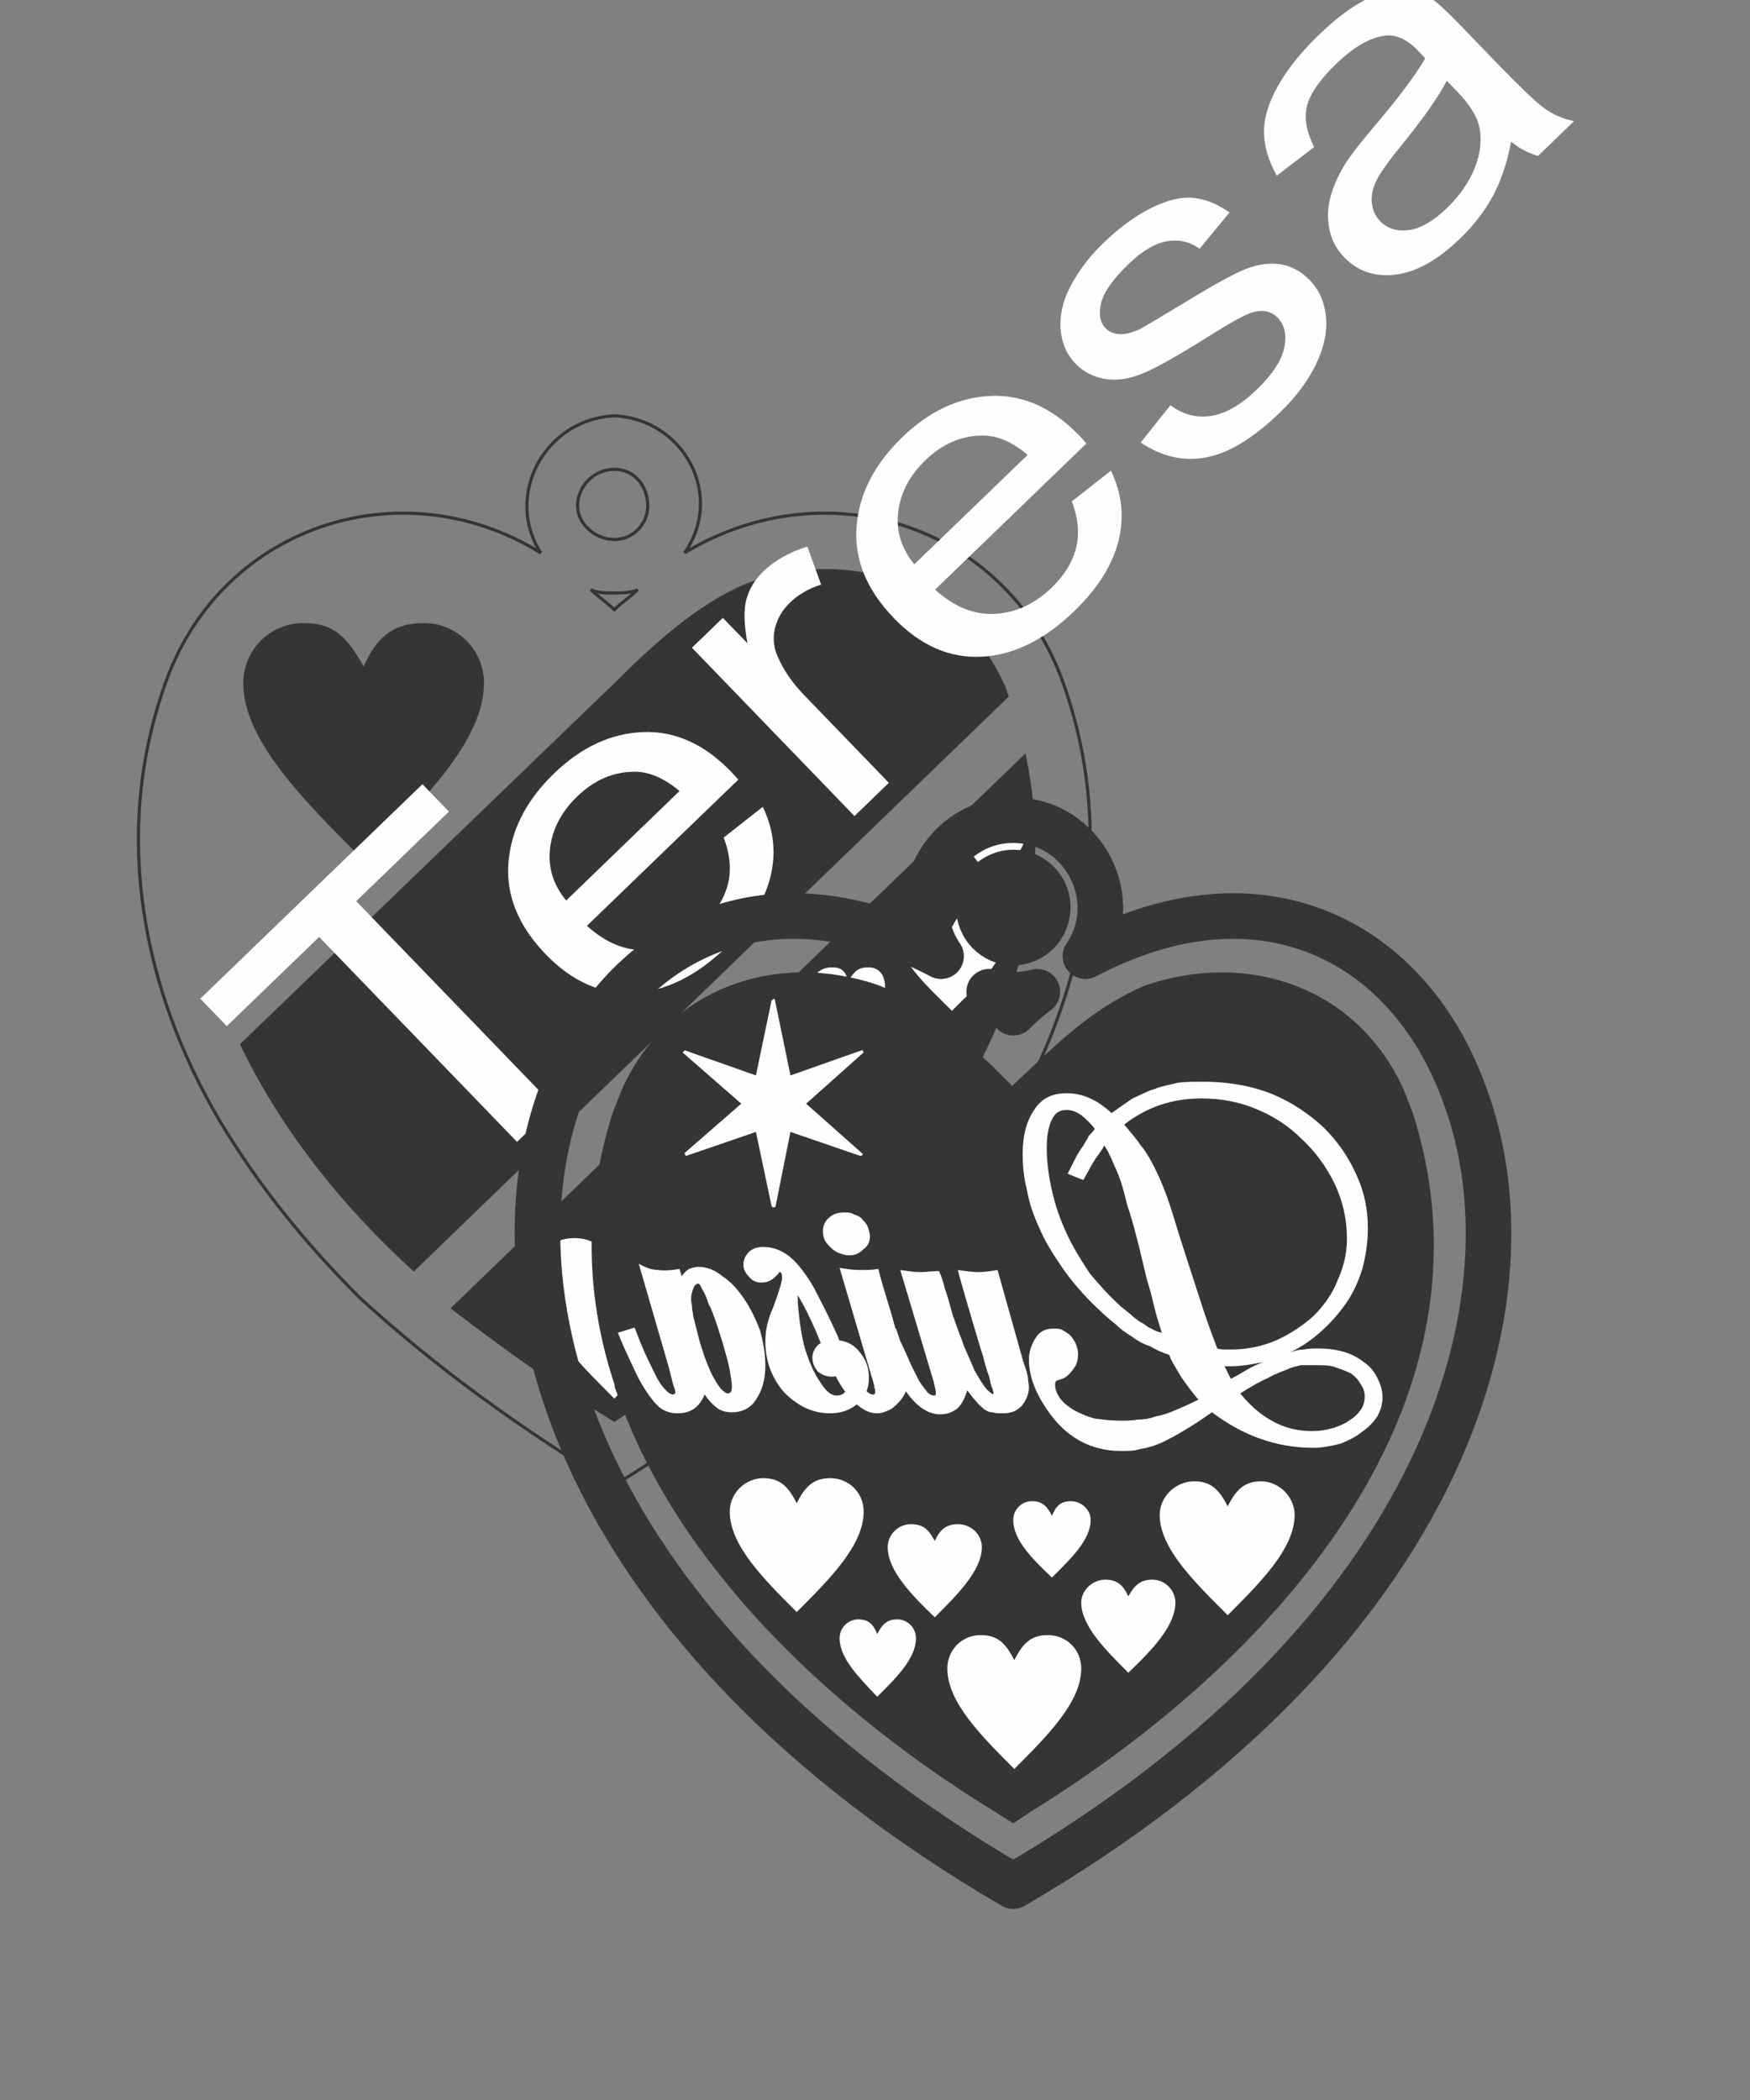 <?xml version="1.0" encoding="UTF-8"?>
<!DOCTYPE svg PUBLIC "-//W3C//DTD SVG 1.1//EN" "http://www.w3.org/Graphics/SVG/1.1/DTD/svg11.dtd">
<!-- Creator: CorelDRAW -->
<svg xmlns="http://www.w3.org/2000/svg" xml:space="preserve" width="500px" height="600px" style="shape-rendering:geometricPrecision; text-rendering:geometricPrecision; image-rendering:optimizeQuality; fill-rule:evenodd; clip-rule:evenodd"
viewBox="0 0 500 600.002"
 xmlns:xlink="http://www.w3.org/1999/xlink"
 version="1.1">
 <rect x="0" y="0" width="500" height="600.002" fill="#808080" stroke="none"/>
 <defs>
  <style type="text/css">
   <![CDATA[
    .str0 {stroke:#373435;stroke-width:0.899}
    .str1 {stroke:#373435;stroke-width:13.022;stroke-linejoin:round}
    .fil1 {fill:none}
    .fil0 {fill:#373435}
    .fil2 {fill:#FEFEFE}
    .fil3 {fill:#FEFEFE;fill-rule:nonzero}
   ]]>
  </style>
 </defs>
 <g id="Layer_x0020_1">
  <g id="_162633936">
   <g id="_775963024">
    <path id="_162634632" class="fil0" d="M292.991 215.266c17.191,80.224 -47.751,148.033 -111.74,187.19l-5.731 3.82c-17.191,-10.506 -30.561,-20.056 -46.798,-32.472l164.268 -158.539 0 0.001z"/>
    <path id="_163800672" class="fil0" d="M118.218 363.299l169.998 -164.268 -0.956 -2.865c-13.371,-29.607 -43.931,-40.113 -73.538,-29.607 -14.326,5.731 -27.697,18.146 -38.202,28.651l-106.966 103.145c11.46,23.876 28.651,45.842 49.663,64.943l0 0.001z"/>
    <path id="_163802280" class="fil1 str0" d="M175.521 154.144c-5.731,0 -10.506,-4.775 -10.506,-9.55 0,-5.731 4.775,-10.506 10.506,-10.506 5.731,0 9.55,4.775 9.55,10.506 0,4.775 -3.82,9.55 -9.55,9.55zm0 270.278c25.786,-16.235 50.617,-33.426 71.628,-53.483 16.235,-15.281 29.607,-31.517 41.067,-50.617 21.966,-37.247 30.561,-81.18 16.235,-123.2 -15.281,-46.798 -67.807,-63.989 -108.874,-39.157 11.46,-16.235 0,-38.202 -20.056,-39.157 -20.056,0.956 -31.517,22.922 -21.011,39.157 -40.113,-24.832 -92.64,-7.641 -107.921,39.157 -14.326,42.021 -5.731,85.954 16.235,123.2 11.46,19.101 24.832,35.337 40.113,50.617 21.966,20.056 45.842,37.247 72.584,53.483zm0 -250.222c-1.91,-1.91 -4.775,-3.82 -6.685,-5.731 1.91,0.956 3.82,0.956 6.685,0.956 1.91,0 4.775,0 6.685,-0.956 -1.91,1.91 -4.775,3.82 -6.685,5.731z"/>
    <path id="_163802424" class="fil0" d="M103.891 190.436c3.82,-8.595 8.595,-12.416 17.191,-12.416 9.55,0 17.191,7.641 17.191,17.191 0,16.234 -17.191,33.425 -34.382,50.616 -17.191,-17.191 -34.382,-34.382 -34.382,-50.616 0,-9.55 7.641,-17.191 17.191,-17.191 8.595,0 12.416,3.82 17.191,12.416z"/>
    <path id="_163802616" class="fil2" d="M242.375 280.209c1.91,-2.865 2.865,-3.82 5.73,-3.82 2.865,0 4.775,1.91 4.775,5.731 0,4.775 -4.775,10.506 -10.505,15.281 -4.775,-4.775 -10.506,-10.506 -10.506,-15.281 0,-3.82 2.865,-5.731 5.731,-5.731 2.865,0 3.82,0.956 4.775,3.82zm29.604 -15.28c1.91,-3.82 3.82,-5.731 7.641,-5.731 3.82,0 7.641,2.865 7.641,7.641 0,7.641 -7.641,14.326 -15.281,21.966 -7.641,-7.641 -15.281,-14.326 -15.281,-21.966 0,-4.775 3.82,-7.641 7.641,-7.641 3.82,0 5.731,1.91 7.641,5.731zm12.416 -27.697c0.956,-1.91 1.91,-2.865 3.82,-2.865 2.865,0 4.775,1.91 4.775,3.82 0,4.775 -4.775,8.595 -8.595,13.371 -4.775,-4.775 -8.595,-8.595 -8.595,-13.371 0,-1.91 1.91,-3.82 3.82,-3.82 1.91,0 3.82,0.956 4.775,2.865zm-100.279 98.371c0.956,-1.91 1.91,-2.865 3.82,-2.865 2.865,0 4.775,1.91 4.775,3.82 0,4.775 -4.775,8.595 -8.595,13.371 -4.775,-4.775 -8.595,-8.595 -8.595,-13.371 0,-1.91 1.91,-3.82 3.82,-3.82 2.865,0 3.82,0.956 4.775,2.865zm63.033 -26.741c1.91,-4.775 4.775,-6.685 9.55,-6.685 5.731,0 9.55,3.82 9.55,9.55 0,9.55 -9.55,19.101 -19.101,28.651 -9.549,-9.55 -19.1,-19.101 -19.1,-28.651 0,-5.731 3.82,-9.55 9.55,-9.55 4.775,0 6.685,1.91 9.549,6.685zm-71.628 53.483c2.865,-5.731 5.731,-8.595 11.46,-8.595 6.685,0 11.46,4.775 11.46,11.46 0,11.46 -11.46,22.922 -22.922,34.382 -11.46,-11.46 -22.922,-22.922 -22.922,-34.382 0,-6.685 4.775,-11.46 11.46,-11.46 5.731,0 8.595,2.865 11.46,8.595l0.002 0zm42.977 -9.55c1.91,-2.865 2.865,-3.82 5.731,-3.82 2.865,0 4.775,1.91 4.775,4.775 0,5.731 -4.775,10.506 -10.506,16.235 -4.775,-5.731 -10.506,-10.506 -10.506,-16.235 0,-2.865 2.865,-4.775 5.731,-4.775 1.91,0 3.82,0.956 4.775,3.82zm-10.505 -33.428c1.91,-3.82 3.82,-5.731 7.641,-5.731 3.82,0 7.641,2.865 7.641,6.685 0,7.641 -7.641,15.281 -15.281,22.922 -7.641,-7.641 -15.281,-15.281 -15.281,-22.922 0,-3.82 3.82,-6.685 7.641,-6.685 3.82,0 5.731,1.91 7.641,5.731z"/>
    <g>
     <polygon id="_163803816" class="fil3" points="147.724,326.258 91.179,267.705 64.798,293.181 57.229,285.343 120.696,224.056 128.263,231.892 101.77,257.478 158.314,316.031 "/>
     <path id="_1638038161" class="fil3" d="M206.767 239.309l11.162 -8.778c3.158,6.481 3.88,13.161 2.182,20.059 -1.732,6.9 -5.954,13.607 -12.685,20.107 -8.483,8.192 -17.304,12.527 -26.444,12.989 -9.157,0.48 -17.503,-3.201 -25.056,-11.022 -7.822,-8.101 -11.366,-16.806 -10.664,-26.117 0.719,-9.328 5.062,-17.854 13.08,-25.596 7.756,-7.491 16.214,-11.417 25.342,-11.777 9.146,-0.378 17.564,3.412 25.221,11.341 0.478,0.496 1.161,1.24 2.049,2.235l-43.255 41.771c5.459,4.943 11.179,7.247 17.124,6.913 5.961,-0.32 11.347,-2.803 16.194,-7.483 3.599,-3.476 5.914,-7.234 6.945,-11.277 1.048,-4.029 0.643,-8.478 -1.194,-13.364zm-45.006 17.98l32.385 -31.273c-4.325,-3.621 -8.515,-5.46 -12.488,-5.506 -6.162,-0.112 -11.75,2.235 -16.728,7.043 -4.512,4.357 -7.106,9.281 -7.763,14.757 -0.659,5.474 0.883,10.467 4.595,14.98z"/>
     <path id="_16380381612" class="fil3" d="M244.135 233.156l-46.439 -48.089 8.837 -8.533 7.03 7.28c-1.028,-5.58 -1.12,-9.853 -0.244,-12.789 0.857,-2.919 2.427,-5.51 4.721,-7.724 3.318,-3.204 7.525,-5.564 12.643,-7.13l3.921 10.851c-3.536,1.114 -6.509,2.849 -8.914,5.172 -2.163,2.088 -3.561,4.485 -4.246,7.206 -0.67,2.739 -0.449,5.394 0.66,7.996 1.691,3.954 4.211,7.644 7.54,11.092l24.315 25.18 -9.824 9.489z"/>
     <path id="_163803816123" class="fil3" d="M306.235 143.255l11.162 -8.778c3.158,6.481 3.88,13.161 2.182,20.059 -1.732,6.9 -5.954,13.607 -12.685,20.107 -8.483,8.192 -17.304,12.527 -26.444,12.989 -9.157,0.48 -17.503,-3.201 -25.056,-11.022 -7.822,-8.101 -11.366,-16.806 -10.664,-26.117 0.719,-9.328 5.062,-17.854 13.08,-25.596 7.756,-7.491 16.214,-11.417 25.342,-11.777 9.146,-0.378 17.564,3.412 25.221,11.341 0.478,0.496 1.161,1.24 2.049,2.235l-43.255 41.771c5.459,4.943 11.179,7.247 17.124,6.913 5.961,-0.32 11.347,-2.803 16.194,-7.483 3.599,-3.476 5.914,-7.234 6.945,-11.277 1.048,-4.029 0.643,-8.478 -1.194,-13.364zm-45.006 17.98l32.385 -31.273c-4.325,-3.621 -8.515,-5.46 -12.488,-5.506 -6.162,-0.112 -11.75,2.235 -16.728,7.043 -4.512,4.357 -7.106,9.281 -7.763,14.757 -0.659,5.474 0.883,10.467 4.595,14.98z"/>
     <path id="_1638038161234" class="fil3" d="M325.912 126.433l8.49 -10.649c3.66,2.709 7.578,3.706 11.747,3.025 4.137,-0.679 8.46,-3.18 12.953,-7.519 4.512,-4.357 7.122,-8.372 7.839,-11.993 0.705,-3.637 0.072,-6.491 -1.898,-8.532 -1.791,-1.854 -4.148,-2.355 -7.117,-1.551 -2.044,0.57 -6.281,2.9 -12.706,6.953 -8.66,5.435 -14.929,8.98 -18.782,10.551 -3.837,1.585 -7.441,2.107 -10.758,1.545 -3.317,-0.561 -6.118,-2.008 -8.387,-4.358 -2.074,-2.147 -3.389,-4.702 -3.958,-7.678 -0.601,-2.973 -0.442,-6.054 0.425,-9.222 0.633,-2.405 1.945,-5.225 3.947,-8.413 2.021,-3.206 4.541,-6.267 7.563,-9.184 4.548,-4.393 9.076,-7.689 13.57,-9.938 4.494,-2.249 8.447,-3.229 11.88,-2.959 3.446,0.286 6.954,1.678 10.57,4.192l-8.541 10.37c-2.837,-2.041 -5.97,-2.75 -9.403,-2.124 -3.431,0.626 -7.067,2.792 -10.89,6.483 -4.512,4.357 -7.139,8.091 -7.866,11.18 -0.744,3.11 -0.312,5.5 1.285,7.153 1.031,1.068 2.353,1.613 3.974,1.689 1.652,0.107 3.588,-0.387 5.871,-1.456 1.271,-0.66 4.833,-2.756 10.688,-6.319 8.447,-5.171 14.504,-8.6 18.2,-10.257 3.7,-1.691 7.251,-2.342 10.624,-1.984 3.372,0.358 6.393,1.92 9.08,4.703 2.627,2.721 4.121,6.208 4.547,10.455 0.393,4.251 -0.574,8.77 -2.904,13.559 -2.329,4.788 -5.784,9.38 -10.335,13.774 -7.55,7.292 -14.548,11.538 -21.007,12.759 -6.461,1.219 -12.694,-0.198 -18.702,-4.256z"/>
     <path id="_16380381612345" class="fil3" d="M431.763 40.494c-1.176,6.095 -2.936,11.288 -5.262,15.595 -2.359,4.31 -5.469,8.329 -9.328,12.056 -6.376,6.158 -12.501,9.592 -18.424,10.324 -5.904,0.712 -10.814,-0.939 -14.68,-4.943 -2.284,-2.363 -3.724,-5.125 -4.302,-8.333 -0.593,-3.19 -0.405,-6.39 0.549,-9.581 0.973,-3.209 2.456,-6.374 4.502,-9.516 1.517,-2.271 4.024,-5.498 7.546,-9.647 7.182,-8.459 12.139,-15.039 14.828,-19.755 -1.037,-1.149 -1.706,-1.878 -1.989,-2.172 -3.209,-3.324 -6.411,-4.773 -9.574,-4.317 -4.289,0.557 -8.917,3.265 -13.858,8.035 -4.624,4.465 -7.394,8.426 -8.314,11.913 -0.902,3.469 -0.226,7.416 2.011,11.86l-10.662 8.173c-2.407,-4.246 -3.644,-8.4 -3.665,-12.412 -0.034,-4.029 1.306,-8.46 4.003,-13.245 2.694,-4.782 6.523,-9.585 11.519,-14.411 4.961,-4.789 9.446,-8.166 13.467,-10.197 4.035,-2.015 7.473,-3.006 10.365,-2.96 2.872,0.064 5.655,0.932 8.417,2.596 1.661,1.087 4.246,3.428 7.739,7.044l10.494 10.867c7.33,7.59 12.163,12.184 14.517,13.765 2.35,1.613 5.055,2.734 8.062,3.385l-10.273 9.921c-2.634,-0.713 -5.216,-2.043 -7.689,-4.045zm-18.406 -17.417c-2.4,4.678 -6.764,10.865 -13.067,18.593 -3.582,4.385 -5.932,7.7 -7.009,9.906 -1.096,2.223 -1.551,4.364 -1.311,6.404 0.207,2.04 0.979,3.774 2.353,5.196 2.105,2.18 4.857,3.017 8.237,2.559 3.364,-0.47 6.976,-2.552 10.796,-6.242 3.785,-3.656 6.503,-7.596 8.12,-11.815 1.618,-4.221 1.978,-8.213 1.058,-11.927 -0.713,-2.865 -2.819,-6.09 -6.282,-9.676l-2.896 -2.999z"/>
    </g>
   </g>
  </g>
  <g id="_261038008">
   <path id="_261044752" class="fil0" d="M294.878 517.376c67.248,-41.543 135.689,-114.768 108.791,-199.348l-2.691 -6.874c-13.15,-28.99 -44.232,-39.75 -73.822,-29.588 -13.15,5.679 -22.116,13.748 -32.278,23.311l-5.679 5.38 -5.38 -5.38c-10.161,-9.563 -19.128,-17.633 -32.577,-23.311 -29.289,-10.162 -60.371,0.598 -73.522,29.588l-2.691 6.874c-8.667,27.198 -7.472,53.498 0.598,77.707 0,0.299 0,0.299 0,0.598 0.896,2.391 1.793,4.782 2.691,7.173 18.529,47.521 62.165,87.271 105.502,113.87l5.679 3.587 5.379 -3.587 0 0z"/>
   <path id="_261045640" class="fil2" d="M215.977 307.268l-20.323 -7.172 -0.299 0.299 -0.299 0.299 0.299 0.299 16.438 14.346 -16.139 14.047 0 0.299 0.299 0.598 20.024 -6.874 4.483 21.221 0.299 0.299 0.299 0c0.299,0 0.598,0 0.598,-0.598l4.183 -20.922 20.024 6.874 0.599 -0.299 0 -0.299 -0.3 -0.299 -15.84 -14.047 16.439 -14.645 -0.299 -0.598 -0.3 0 -20.323 7.172 -4.482 -21.817 -0.299 0c-0.299,0 -0.299,0 -0.299,0.3 0,0 -0.299,0 -0.299,0l-4.483 21.517z"/>
   <path id="_261042400" class="fil3" d="M314.008 374.217c1.494,1.493 3.287,2.988 4.782,4.183 1.493,1.494 3.287,2.689 4.781,3.586 1.495,1.196 3.287,2.093 5.081,2.691 1.494,0.896 3.288,1.793 5.379,2.392 0.898,2.389 2.392,4.482 3.587,6.574 1.495,2.092 2.988,4.185 4.782,6.276 -2.392,1.196 -4.482,2.092 -6.575,2.988 -2.092,0.898 -3.885,1.495 -5.679,1.794 -1.494,0.598 -3.288,0.896 -5.08,0.896 -1.495,0.299 -3.288,0.299 -5.081,0.299 -2.691,0 -5.081,-0.299 -7.173,-0.598 -2.392,-0.598 -4.185,-1.494 -5.978,-2.392 -1.494,-0.896 -2.989,-2.092 -3.886,-3.287 -0.896,-1.195 -1.495,-2.689 -1.495,-3.886 0,-0.896 0.3,-1.195 0.3,-1.195l1.793 -0.598c1.495,-0.598 2.391,-1.793 3.287,-2.988 0.896,-1.196 1.195,-2.691 1.195,-4.185 0,-0.896 -0.299,-1.793 -0.598,-2.689 -0.299,-0.898 -0.896,-1.495 -1.493,-2.392 -0.598,-0.598 -1.495,-1.195 -2.093,-1.494 -0.896,-0.598 -1.793,-0.598 -2.689,-0.598 -2.092,0 -3.886,0.598 -5.081,2.391 -1.195,1.794 -2.092,3.886 -2.092,6.575 0,4.482 1.793,9.265 5.081,14.047 5.379,8.07 12.553,11.955 21.22,11.955 2.092,0 3.885,0 5.679,-0.598 2.092,-0.299 3.885,-0.896 5.978,-1.793 1.793,-0.896 4.183,-2.092 6.575,-3.587 2.091,-1.195 4.781,-2.989 7.771,-5.08 8.667,6.574 18.232,10.161 28.99,10.161 2.689,0 5.38,-0.598 7.771,-1.196 2.092,-0.896 4.185,-1.792 5.978,-3.287 1.793,-1.195 3.287,-2.689 4.483,-4.483 0.896,-1.493 1.494,-3.586 1.494,-5.38 0,-2.091 -0.598,-3.885 -1.494,-5.678 -0.898,-1.794 -2.093,-3.288 -3.886,-4.483 -1.494,-1.195 -3.587,-2.392 -5.978,-2.989 -2.092,-0.598 -4.483,-0.896 -7.173,-0.896 -1.195,0 -2.391,0 -3.886,0.299 -1.195,0 -2.689,0.299 -4.183,0.896 3.287,-1.493 6.276,-3.586 8.966,-5.976 2.689,-2.391 5.081,-5.081 7.173,-8.07 2.092,-2.988 3.587,-6.276 4.782,-10.161 0.896,-3.587 1.494,-7.173 1.494,-11.356 0,-5.081 -0.896,-10.162 -3.287,-15.243 -2.093,-4.782 -5.081,-9.265 -9.266,-13.449 -4.183,-3.885 -8.966,-7.173 -14.645,-9.563 -5.976,-2.392 -12.552,-3.587 -19.726,-3.587 -2.689,0 -5.08,0 -7.472,0.299 -2.092,0.598 -4.482,0.896 -6.575,1.793 -2.092,0.599 -4.183,1.794 -6.276,2.691 -1.793,1.195 -3.885,2.689 -5.978,4.183 -4.183,-3.886 -8.368,-5.679 -12.852,-5.679 -4.183,0 -7.173,1.494 -9.263,4.782 -2.093,2.988 -3.288,7.173 -3.288,12.553 0,3.287 0.299,6.575 1.195,10.161 0.598,3.587 1.793,7.173 3.587,11.059 1.494,3.587 3.885,7.472 6.575,11.357 2.689,3.885 6.276,8.069 10.46,11.955l0 0.001zm37.657 11.356c-0.598,0 -0.896,0 -1.494,0 -0.598,0 -1.494,0 -2.391,-0.299 -0.599,-1.494 -1.196,-3.288 -1.794,-4.781 -0.598,-1.794 -1.195,-3.288 -1.793,-5.081l-6.874 -21.22 0 0c-1.494,-4.782 -2.689,-8.967 -3.886,-12.254 -1.195,-3.288 -2.391,-5.978 -3.586,-8.369 -1.195,-2.391 -2.392,-4.482 -3.886,-6.276 -1.195,-1.793 -2.988,-3.885 -4.782,-5.978 6.575,-5.08 13.749,-7.472 22.117,-7.472 5.38,0 10.46,0.896 15.541,2.989 5.081,2.092 9.266,4.782 13.15,8.667 3.886,3.587 6.874,7.771 9.266,12.553 2.391,5.081 3.586,10.162 3.586,15.84 0,4.185 -0.896,8.07 -2.689,11.955 -1.494,3.886 -3.886,7.173 -6.874,10.162 -2.989,2.689 -6.575,5.081 -10.461,6.874 -4.183,1.793 -8.368,2.689 -13.15,2.689zm-23.91 -19.726c0.898,2.691 1.495,5.38 2.093,7.771 0.598,2.691 1.494,5.081 2.092,7.174 -1.195,-0.299 -2.092,-0.599 -2.988,-1.196 -0.896,-0.299 -1.495,-0.896 -2.392,-1.494 -0.896,-0.299 -1.793,-1.196 -2.689,-1.793 -0.896,-0.896 -2.092,-1.793 -3.587,-2.989l0 0c-3.287,-2.988 -6.276,-6.276 -8.966,-9.563 -2.391,-3.587 -4.782,-7.472 -6.575,-11.357 -1.793,-3.885 -3.288,-8.069 -4.185,-12.254 -0.896,-3.885 -1.493,-8.069 -1.493,-12.254 0,-3.586 0.598,-6.275 1.493,-8.069 0.896,-1.793 2.093,-2.689 4.185,-2.689 1.494,0 2.988,0.598 4.185,1.495 1.195,0.896 2.689,2.389 3.885,3.885 -0.598,0.896 -1.195,1.494 -1.793,2.092 -0.299,0.898 -0.896,1.495 -1.494,2.691 -0.598,0.896 -1.495,2.092 -2.093,3.287 -0.598,1.196 -1.493,2.989 -2.389,4.782l4.482 1.793 1.494 -2.691 0 0c0.598,-1.195 1.494,-2.688 2.092,-3.586 0.896,-1.195 1.794,-2.391 2.392,-3.587 0.598,0.898 1.195,1.794 1.494,2.691 0.598,0.896 0.896,2.092 1.494,3.287 0.598,1.195 1.195,2.691 1.793,4.483 0.598,1.793 1.196,4.185 1.794,6.575 0.896,2.689 1.793,5.679 2.689,9.265 0.896,3.288 1.793,7.473 2.988,12.254l0 0zm47.223 43.037c-4.185,0 -8.07,-0.896 -11.656,-2.988 -3.288,-1.793 -6.276,-4.482 -8.966,-7.771 3.287,-2.093 5.976,-3.587 8.069,-4.482 2.092,-1.196 3.885,-1.794 5.38,-2.392 1.195,-0.598 2.689,-0.896 3.885,-1.195 1.494,0 2.989,0 4.782,0 1.793,0 3.586,0 5.081,0.598 1.793,0.598 3.287,1.195 4.482,1.793 1.196,0.898 2.093,1.793 2.691,2.988 0.896,1.196 1.195,2.392 1.195,3.587 0,1.196 -0.299,2.691 -1.195,3.886 -0.896,1.195 -1.793,2.092 -3.288,2.988 -1.195,0.898 -2.689,1.495 -4.482,2.093 -2.093,0.598 -3.886,0.896 -5.978,0.896l0 -0.001zm-23.313 -18.529c3.288,0 6.276,-0.599 9.266,-1.196 -1.495,0.598 -2.989,1.196 -4.483,2.093 -1.494,0.896 -2.989,1.793 -4.782,2.689 -0.299,-0.598 -0.598,-1.195 -0.896,-1.793 -0.299,-0.598 -0.598,-1.195 -0.896,-1.793 0,0 0.299,0 0.299,0 0.299,0 0.299,0 0.299,0 0.299,0 0.598,0 0.598,0 0.299,0 0.598,0 0.598,0zm-95.639 -10.76l-5.081 1.196c1.494,3.885 2.989,7.173 4.183,9.563 0.898,2.391 1.794,4.183 2.691,5.379l-0.299 -0.299c3.287,5.68 7.173,8.668 11.057,8.668 2.093,0 3.587,-0.598 5.081,-1.793 1.195,-1.195 2.093,-2.989 2.691,-5.081 0.896,1.195 1.793,2.391 2.689,3.288 0.598,0.896 1.494,1.494 2.092,2.092 0.896,0.598 1.495,0.896 2.392,0.896 0.896,0.299 1.793,0.299 2.988,0.299 2.392,0 3.886,-0.598 5.38,-2.092 1.195,-1.494 2.092,-3.288 2.092,-5.38 0,-0.896 -0.299,-1.793 -0.299,-2.988 -0.299,-1.196 -0.598,-2.392 -1.195,-3.886l-7.472 -26.6c-1.793,0.299 -3.587,0.598 -5.38,0.598 -1.793,0 -3.885,-0.299 -5.978,-0.598 1.494,5.679 2.989,10.46 4.185,14.645 1.195,3.886 2.092,7.173 2.988,9.863 0.598,2.389 1.195,4.482 1.794,5.978 0.299,1.493 0.598,2.688 0.896,3.287 0.299,0.896 0.299,1.195 0.299,1.494 0,0 0,0.299 0,0.299 -0.598,-0.299 -1.494,-0.896 -2.392,-2.093 -0.896,-1.195 -1.793,-2.688 -2.988,-4.781 -0.896,-2.092 -1.793,-4.183 -2.989,-6.874 -0.896,-2.689 -2.092,-5.38 -2.988,-8.368l0 0.299c-0.896,-2.989 -1.495,-5.679 -2.391,-8.069 -0.598,-2.392 -1.196,-4.185 -1.794,-5.38 -1.793,0 -3.586,0.299 -5.379,0.299 -1.794,0 -3.587,-0.299 -5.679,-0.598l9.563 31.98c0.299,1.493 0.598,2.391 0.598,2.988 0,0.598 0,0.896 -0.299,0.896 -0.896,0 -1.495,-0.299 -2.092,-0.896 -0.598,-0.896 -1.494,-1.793 -2.391,-3.287 -0.599,-1.195 -1.495,-2.989 -2.392,-4.782 -0.896,-2.092 -1.793,-4.185 -2.988,-6.575l-1.195 -3.587 0 0zm-20.921 -27.795c0,1.195 0.299,1.793 0.598,2.691 0.598,0.896 1.195,1.494 1.793,2.092 0.598,0.598 1.494,1.195 2.392,1.494 0.896,0.299 1.792,0.598 2.688,0.598 1.794,0 2.989,-0.598 4.185,-1.793 1.196,-0.896 1.793,-2.092 1.793,-3.587 0,-0.896 -0.299,-1.793 -0.598,-2.689 -0.299,-0.896 -0.896,-1.494 -1.494,-2.092 -0.598,-0.896 -1.494,-1.196 -2.391,-1.495 -0.896,-0.598 -1.794,-0.598 -2.691,-0.598 -1.793,0 -3.287,0.299 -4.482,1.495 -1.196,0.896 -1.793,2.391 -1.793,3.885l0 0zm-1.494 28.991l2.092 5.379c2.391,6.276 4.782,10.76 7.472,13.449 2.391,2.691 4.782,4.185 7.472,4.185 0.896,0 2.093,-0.299 3.288,-0.898 0.896,-0.299 1.792,-1.195 2.689,-2.092 0.896,-0.896 1.494,-1.793 2.092,-2.988 0.299,-1.195 0.599,-2.392 0.599,-3.886 0,-0.598 -0.3,-1.793 -0.599,-3.287 -0.299,-1.495 -0.598,-3.288 -1.195,-5.38 -1.195,-3.587 -2.093,-7.472 -3.288,-11.357 -1.195,-3.886 -2.391,-7.771 -3.287,-11.357 -1.794,0.299 -3.587,0.299 -5.38,0.299 -1.793,0 -3.587,-0.299 -5.679,-0.598l9.863 33.474c0,0.299 0,0.898 0.299,1.196 0,0.299 0,0.598 0,0.896 0,0 0,0.299 -0.299,0.598 0,0 -0.299,0 -0.299,0 -0.599,0 -1.196,-0.299 -1.794,-0.896 -0.896,-0.598 -1.494,-1.495 -2.391,-2.989 -0.896,-1.494 -1.793,-3.586 -2.989,-5.978 -1.195,-2.391 -2.391,-5.679 -4.183,-9.265l-4.482 1.494 0 0.001zm4.781 2.092c-0.598,0 -0.896,0 -0.896,0l2.092 -0.599 -1.793 -3.885c-1.793,-3.886 -3.586,-7.173 -5.081,-10.162 -1.494,-2.689 -2.988,-4.782 -4.482,-6.574 -2.989,-3.587 -6.276,-5.38 -10.162,-5.38 -1.494,0 -2.689,0.299 -3.885,1.195 -1.196,1.195 -1.794,2.391 -1.794,3.886 0,1.195 0.598,2.391 1.495,3.287 0.896,1.195 2.092,1.793 3.586,1.793 1.793,0 2.989,-0.598 4.185,-1.793l0.896 -0.896c0,0 0,-0.299 0,-0.299 0.299,0 0.299,0 0.299,0 0.299,0 0.598,0.598 0.598,1.494 0,1.195 -0.598,2.989 -1.494,5.679l-1.195 3.288 0 0c-1.495,3.287 -2.093,6.575 -2.093,9.265 0,5.679 1.794,10.461 5.38,14.645 3.886,3.886 8.069,5.978 13.15,5.978 2.989,0 5.679,-0.896 7.771,-2.689 2.392,-2.093 3.288,-4.483 3.288,-7.472 0,-2.989 -0.896,-5.38 -2.989,-7.772 -1.793,-2.092 -4.183,-2.988 -6.874,-2.988l0 0zm-3.885 0.896l-0.598 0.299c-1.196,1.195 -1.794,2.391 -1.794,3.886 0,1.494 0.598,2.689 1.495,3.885 1.195,0.896 2.391,1.495 4.183,1.495 0.896,0 1.494,-0.3 2.392,-0.599l-0.299 0 1.195 -0.299 0.896 -0.299c0,0 0.299,0.299 0.299,0.299l0 0c0.299,0.598 0.598,1.196 0.598,2.093 0,1.195 -0.598,2.092 -1.195,2.988 -0.896,0.896 -1.494,1.195 -2.691,1.195 -1.494,0 -2.988,-1.195 -4.482,-3.586 -2.093,-2.989 -3.587,-6.575 -4.782,-10.76 -0.598,-2.391 -0.896,-4.483 -1.195,-6.574 -0.299,-2.392 -0.598,-4.782 -0.598,-6.874l0 -0.599 0 -0.299c1.793,2.989 3.586,6.575 5.38,10.76l1.195 2.989 0 -0.001zm-37.061 -12.553c0,-1.195 0.299,-2.092 0.598,-2.988 0.299,-0.896 0.896,-1.495 1.494,-1.495 0.299,0 0.598,0.599 1.196,1.794 0.598,0.896 1.195,2.391 1.793,4.183 0.896,1.495 1.494,3.586 2.391,5.978 0.598,2.092 1.494,4.482 2.093,6.874l0 0c0.598,2.092 1.195,4.183 1.493,5.978 0.299,1.793 0.598,3.287 0.598,4.482 0,1.495 -0.299,2.093 -1.195,2.093 -0.598,0 -1.195,-0.598 -2.092,-1.494 -0.896,-1.196 -1.793,-2.691 -2.691,-4.483 -0.896,-2.092 -1.792,-4.183 -2.689,-7.173 -0.896,-2.691 -1.494,-5.679 -2.391,-8.967 0,-0.896 -0.299,-1.493 -0.299,-2.391 0,-0.896 -0.299,-1.494 -0.299,-2.391l0 0zm-20.921 9.565l1.494 3.586c1.793,3.886 3.288,7.173 4.483,9.565 1.494,2.689 2.689,4.482 3.885,5.978 1.196,1.494 2.093,2.391 3.288,2.988 1.195,0.598 2.391,0.896 3.885,0.896 3.887,0 6.276,-1.793 7.772,-5.38 1.195,1.794 2.391,2.989 3.586,3.886 1.196,0.896 2.691,1.195 4.185,1.195 2.988,0 5.38,-1.195 6.874,-3.586 1.793,-2.691 2.689,-5.679 2.689,-9.863 0,-3.288 -0.598,-6.575 -1.494,-9.863 -1.195,-3.287 -2.689,-6.275 -4.483,-8.965 -1.792,-2.691 -3.885,-5.081 -6.276,-6.575 -2.092,-1.794 -4.482,-2.691 -6.874,-2.691 -0.896,0 -1.792,0.299 -2.689,0.598 -0.896,0.598 -1.494,1.195 -2.092,2.093l-0.598 -2.093c-2.092,0.299 -4.185,0.598 -5.978,0.299 -1.794,0 -3.587,-0.598 -5.679,-1.793l8.667 29.888 0 0 1.196 4.781c0.299,0.898 0.598,1.495 0.598,2.093 0,0.299 -0.299,0.598 -0.598,0.598 -0.598,0 -1.196,-0.299 -1.794,-0.896 -0.598,-0.598 -1.494,-1.495 -2.391,-2.989 -0.896,-1.494 -1.793,-3.586 -2.988,-5.978 -1.196,-2.391 -2.392,-5.38 -3.886,-9.265l-4.782 1.494 0 0z"/>
   <path id="_261037048" class="fil2" d="M300.557 433.095c-1.494,-2.989 -2.988,-4.185 -5.679,-4.185 -2.988,0 -5.379,2.391 -5.379,5.38 0,5.679 5.379,11.057 11.057,16.438 5.38,-5.38 11.059,-10.759 11.059,-16.438 0,-2.989 -2.689,-5.38 -5.679,-5.38 -2.689,0 -4.183,1.195 -5.38,4.185z"/>
   <path id="_261041368" class="fil2" d="M267.084 440.268c-1.793,-3.288 -3.287,-4.782 -6.874,-4.782 -3.586,0 -6.574,2.988 -6.574,6.575 0,6.575 6.574,13.449 13.449,20.024 6.574,-6.575 13.449,-13.449 13.449,-20.024 0,-3.587 -2.989,-6.575 -6.874,-6.575 -3.288,0 -5.081,1.494 -6.575,4.782l-0.001 0z"/>
   <path id="_261041296" class="fil2" d="M350.768 430.405c-2.391,-4.782 -4.782,-7.173 -9.563,-7.173 -5.38,0 -9.863,4.483 -9.863,9.565 0,9.563 9.863,19.127 19.428,28.691 9.562,-9.565 19.127,-19.128 19.127,-28.691 0,-5.081 -4.482,-9.565 -9.563,-9.565 -4.782,0 -7.173,2.391 -9.563,7.173l-0.001 0z"/>
   <path id="_261040960" class="fil2" d="M289.799 474.338c-2.392,-4.781 -4.782,-7.173 -9.565,-7.173 -5.38,0 -9.563,4.185 -9.563,9.565 0,9.563 9.563,19.128 19.128,28.691 9.563,-9.563 19.128,-19.128 19.128,-28.691 0,-5.38 -4.185,-9.565 -9.563,-9.565 -4.782,0 -7.173,2.392 -9.565,7.173l0 0z"/>
   <path id="_261037960" class="fil2" d="M250.646 466.866c-1.195,-2.988 -2.689,-4.183 -5.38,-4.183 -2.989,0 -5.379,2.391 -5.379,5.379 0,5.679 5.379,11.059 10.759,16.738 5.679,-5.679 11.059,-11.059 11.059,-16.738 0,-2.988 -2.391,-5.379 -5.38,-5.379 -2.689,0 -4.185,1.195 -5.679,4.183z"/>
   <path id="_261038560" class="fil2" d="M322.376 456.108c-1.495,-3.287 -3.287,-4.782 -6.575,-4.782 -3.586,0 -6.874,2.989 -6.874,6.575 0,6.575 6.874,13.449 13.449,20.024 6.874,-6.575 13.449,-13.449 13.449,-20.024 0,-3.586 -2.988,-6.575 -6.575,-6.575 -3.287,0 -5.081,1.495 -6.873,4.782l-0.001 0z"/>
   <path id="_261037840" class="fil2" d="M227.632 429.508c-2.391,-4.782 -4.782,-7.173 -9.563,-7.173 -5.081,0 -9.565,4.185 -9.565,9.563 0,9.565 9.565,19.128 19.128,28.693 9.565,-9.565 19.128,-19.128 19.128,-28.693 0,-5.379 -4.185,-9.563 -9.563,-9.563 -4.782,0 -7.173,2.391 -9.563,7.173l-0.001 0z"/>
   <g id="_1234">
    <path id="_261037312" class="fil1 str1" d="M289.5 269.312c5.379,0 9.862,-4.483 9.862,-10.162 0,-5.379 -4.483,-9.862 -9.862,-9.862 -5.38,0 -9.863,4.483 -9.863,9.862 0,5.679 4.483,10.162 9.863,10.162z"/>
    <path id="_261037912" class="fil1 str1" d="M289.5 289.337c2.092,-2.093 4.482,-4.185 6.874,-5.978 -2.392,0.598 -4.483,0.896 -6.874,0.896 -2.392,0 -4.782,-0.299 -6.874,-0.896 2.391,1.793 4.781,3.885 6.874,5.978z"/>
    <path id="_261037600" class="fil1 str1" d="M289.5 538.895c-124.929,-72.925 -150.632,-168.864 -129.114,-226.546 16.14,-43.337 57.982,-65.752 108.49,-39.153 -11.057,-16.139 0.599,-38.854 20.623,-38.854 20.024,0 31.68,22.715 20.622,38.854 50.51,-26.6 92.352,-4.185 108.192,39.153 21.819,57.682 -3.885,153.621 -128.814,226.546z"/>
   </g>
  </g>
 </g>
</svg>
